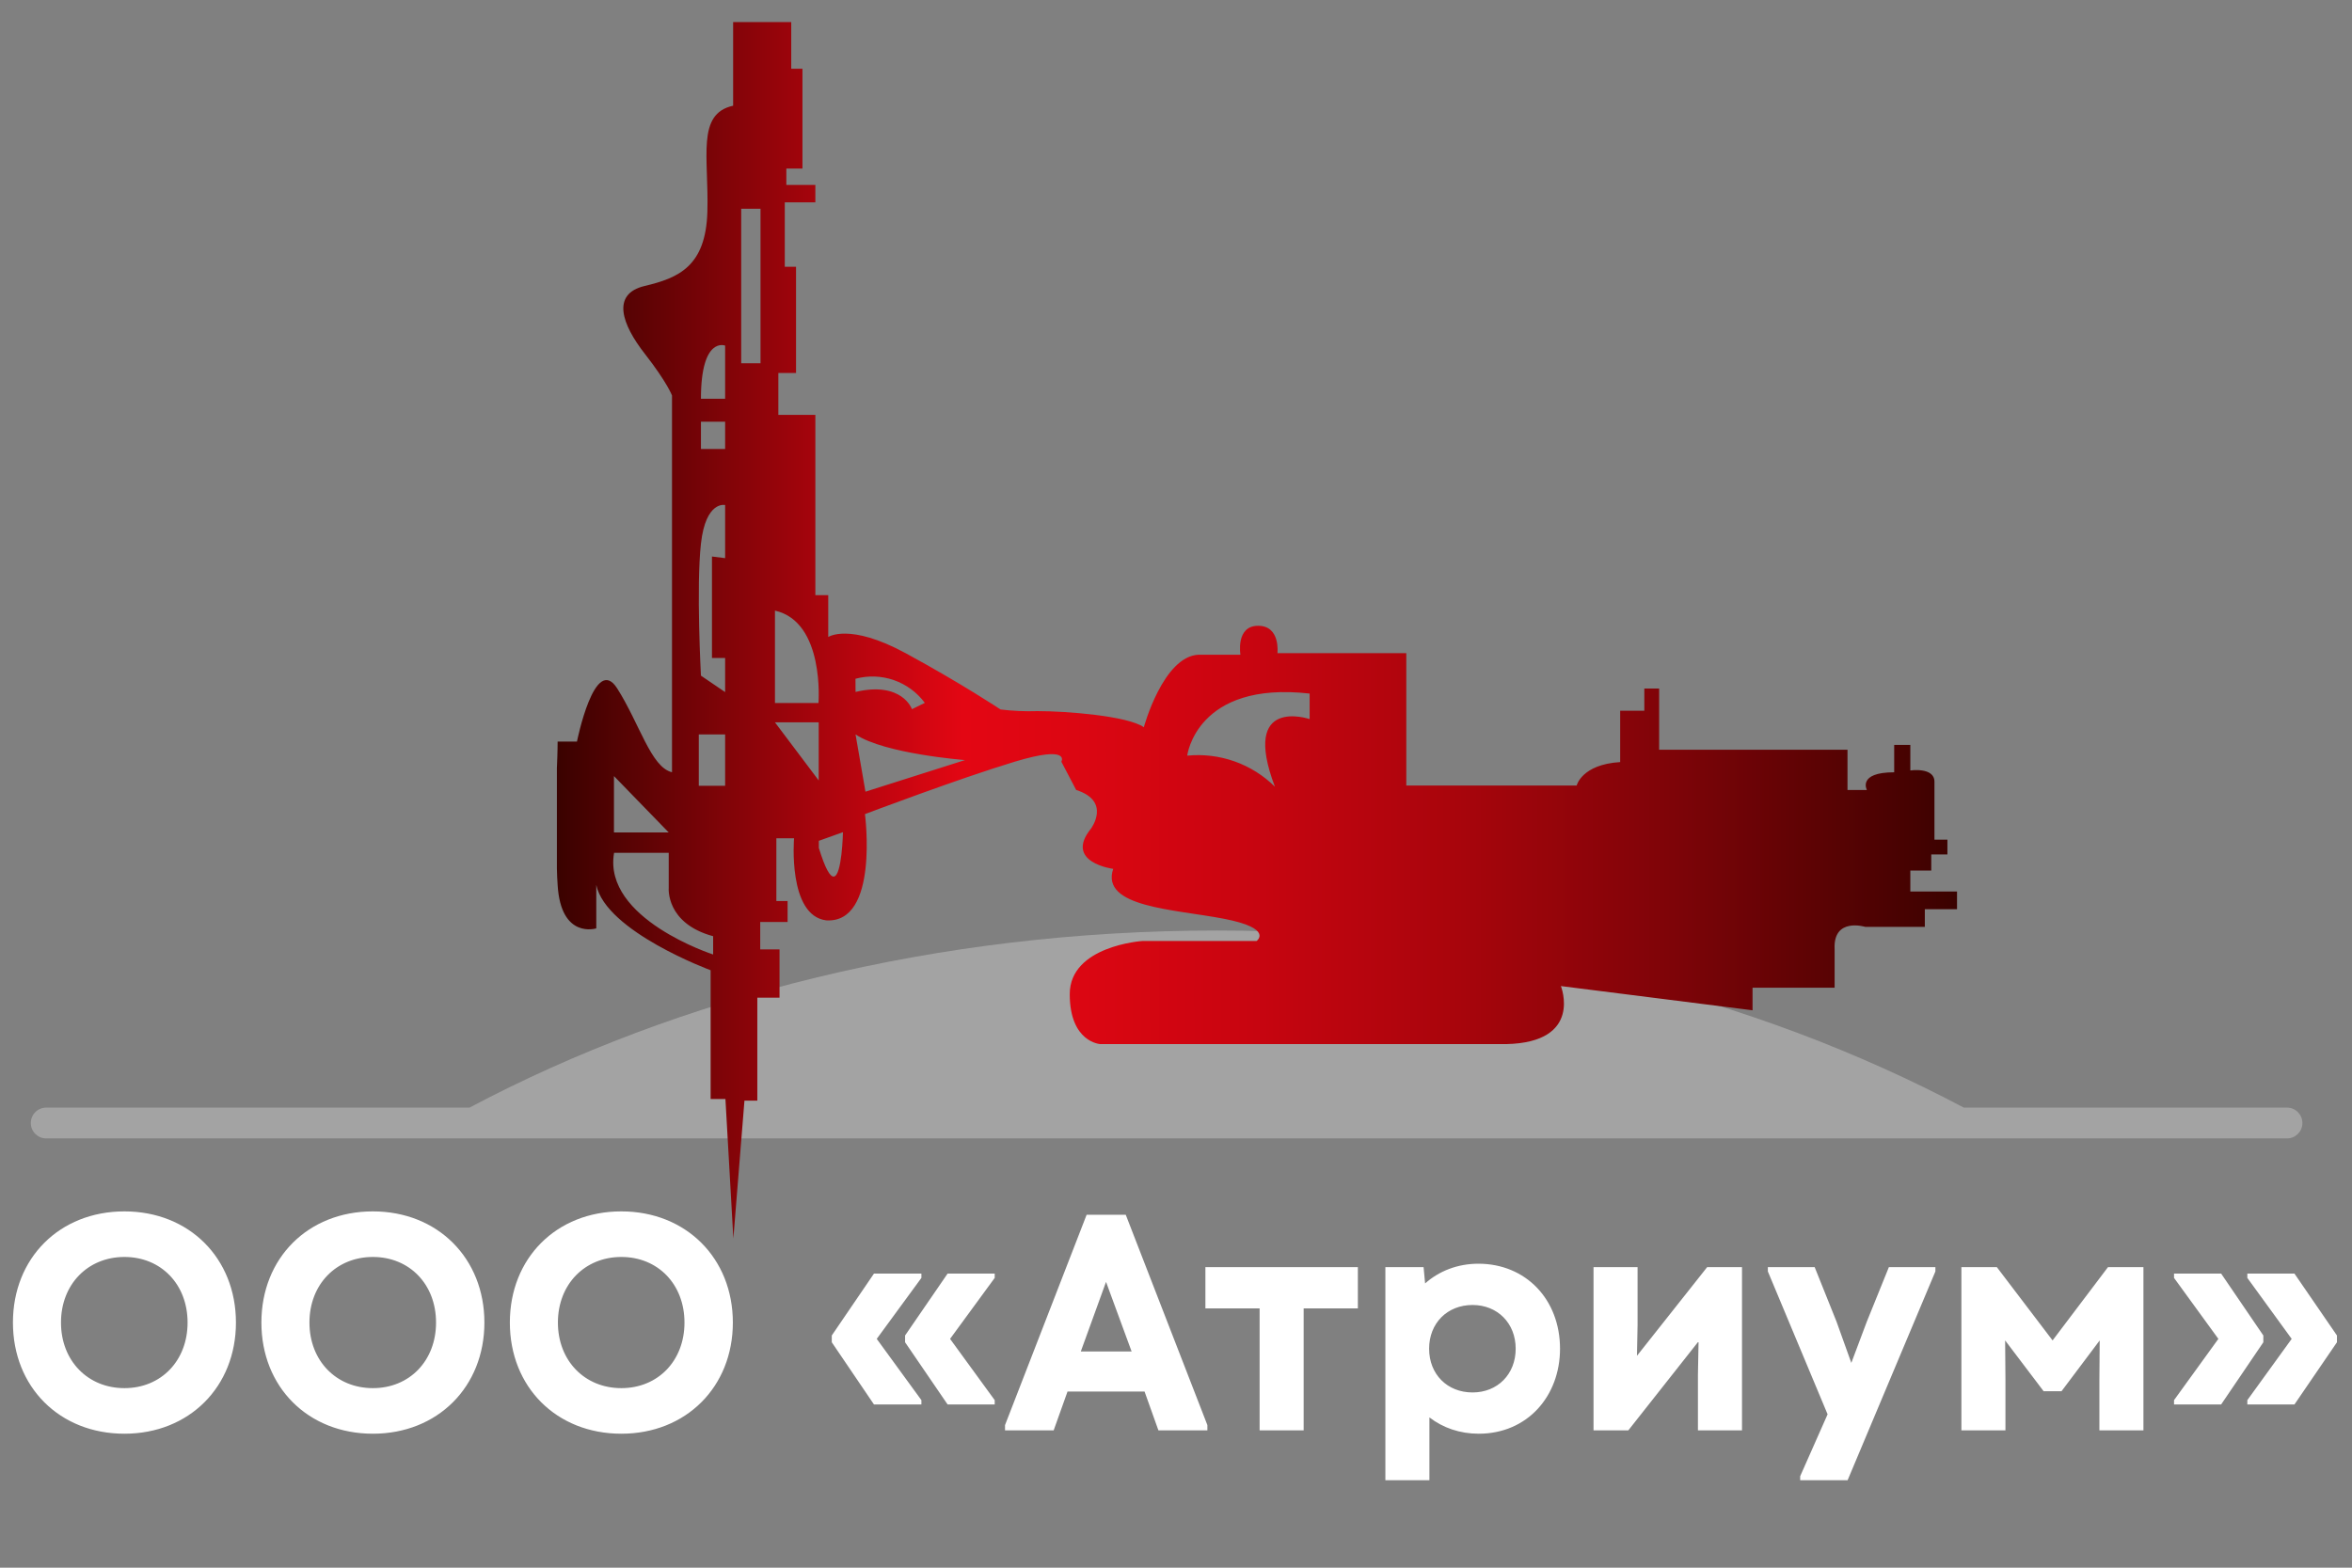 <svg width="102" height="68" viewBox="0 0 102 68" fill="none" xmlns="http://www.w3.org/2000/svg">
<rect x="0" y="0" width="102" height="68" fill="#808080" stroke="none"/>
<path d="M5.396 62.189C8.202 62.189 10.232 60.158 10.232 57.367C10.232 54.575 8.202 52.545 5.396 52.545C2.578 52.545 0.561 54.575 0.561 57.367C0.561 60.158 2.578 62.189 5.396 62.189ZM2.645 57.367C2.645 55.71 3.807 54.522 5.396 54.522C6.986 54.522 8.135 55.71 8.135 57.367C8.135 59.023 6.986 60.212 5.396 60.212C3.807 60.212 2.645 59.023 2.645 57.367ZM16.171 62.189C18.977 62.189 21.007 60.158 21.007 57.367C21.007 54.575 18.977 52.545 16.171 52.545C13.353 52.545 11.336 54.575 11.336 57.367C11.336 60.158 13.353 62.189 16.171 62.189ZM13.42 57.367C13.42 55.71 14.582 54.522 16.171 54.522C17.761 54.522 18.91 55.71 18.91 57.367C18.91 59.023 17.761 60.212 16.171 60.212C14.582 60.212 13.42 59.023 13.42 57.367ZM26.946 62.189C29.751 62.189 31.782 60.158 31.782 57.367C31.782 54.575 29.751 52.545 26.946 52.545C24.128 52.545 22.111 54.575 22.111 57.367C22.111 60.158 24.128 62.189 26.946 62.189ZM24.195 57.367C24.195 55.71 25.357 54.522 26.946 54.522C28.536 54.522 29.684 55.71 29.684 57.367C29.684 59.023 28.536 60.212 26.946 60.212C25.357 60.212 24.195 59.023 24.195 57.367ZM37.902 60.92H39.959V60.733L38.022 58.075L39.959 55.43V55.243H37.902L36.072 57.928V58.222L37.902 60.92ZM39.251 58.222L41.095 60.92H43.138V60.733L41.202 58.075L43.138 55.43V55.243H41.095L39.251 57.928V58.222ZM43.585 62.042H45.695L46.296 60.359H49.636L50.237 62.042H52.361V61.815L48.821 52.692H47.124L43.585 61.815V62.042ZM46.871 58.622L47.966 55.603L49.075 58.622H46.871ZM52.275 56.752H54.626V62.042H56.536V56.752H58.887V54.962H52.275V56.752ZM64.128 62.189C66.238 62.189 67.654 60.559 67.654 58.502C67.654 56.365 66.171 54.815 64.114 54.815C63.206 54.815 62.404 55.136 61.803 55.67L61.737 54.962H60.08V64.206H61.99V61.481C62.578 61.935 63.313 62.189 64.128 62.189ZM61.977 58.502C61.977 57.394 62.765 56.605 63.861 56.605C64.942 56.605 65.731 57.394 65.731 58.502C65.731 59.611 64.942 60.399 63.861 60.399C62.765 60.399 61.977 59.611 61.977 58.502ZM69.107 62.042H70.617L73.662 58.182L73.635 59.624V62.042H75.546V54.962H74.036L70.991 58.809L71.017 57.474V54.962H69.107V62.042ZM78.069 64.206H80.126L83.933 55.149V54.962H81.916L80.954 57.34L80.287 59.117L79.645 57.327L78.697 54.962H76.667V55.149L79.258 61.347L78.069 64.032V64.206ZM85.061 62.042H86.971V59.838L86.957 58.142L88.627 60.346H89.402L91.058 58.142L91.045 59.838V62.042H92.955V54.962H91.419L89.015 58.142L86.597 54.962H85.061V62.042ZM99.504 60.92L101.348 58.222V57.928L99.504 55.243H97.461V55.43L99.384 58.075L97.461 60.733V60.92H99.504ZM94.282 60.92H96.325L98.155 58.222V57.928L96.325 55.243H94.282V55.43L96.205 58.075L94.282 60.733V60.92Z" fill="white"/>
<path fill-rule="evenodd" clip-rule="evenodd" d="M20.361 48.044H2.004C1.635 48.044 1.336 48.343 1.336 48.712C1.336 49.081 1.635 49.38 2.004 49.38H99.181C99.55 49.38 99.849 49.081 99.849 48.712C99.849 48.343 99.55 48.044 99.181 48.044H85.165C76.052 43.211 64.86 40.363 52.763 40.363C40.666 40.363 29.474 43.211 20.361 48.044Z" fill="#A3A3A3"/>
<path d="M26.626 36.991H29.001V38.513C29.001 38.513 28.863 40.05 30.927 40.609V41.402C30.927 41.402 26.145 39.855 26.629 37.004M35.511 36.757V36.471L36.557 36.096C36.557 36.096 36.516 38.022 36.15 38.022C35.999 38.022 35.793 37.701 35.508 36.77M26.626 33.663L29.001 36.109H26.626V33.663ZM30.305 31.856H31.447V34.083H30.305V31.856ZM37.103 31.856C38.361 32.7 41.85 32.969 41.85 32.969L37.533 34.34L37.103 31.856ZM33.608 31.332H35.505V33.852L33.608 31.332ZM56.795 30.084V31.191C56.795 31.191 53.784 30.164 55.29 34.125C54.794 33.634 54.196 33.259 53.539 33.026C52.881 32.793 52.18 32.708 51.486 32.777C51.486 32.777 51.881 29.529 56.795 30.084M37.1 29.442C37.648 29.294 38.228 29.314 38.765 29.501C39.302 29.688 39.769 30.032 40.107 30.488L39.549 30.761C39.549 30.761 39.128 29.538 37.103 30.013L37.1 29.442ZM33.608 26.486C35.774 26.974 35.495 30.495 35.495 30.495H33.608V26.486ZM30.398 29.307C30.398 29.307 30.189 25.455 30.398 23.581C30.606 21.706 31.447 21.905 31.447 21.905V24.21L30.876 24.139V28.54H31.447V30.02L30.398 29.307ZM30.398 18.291H31.447V19.475H30.398V18.291ZM31.447 15.007V17.296H30.398C30.398 14.571 31.447 14.991 31.447 14.991M32.144 9.056H32.982V15.758H32.144V9.056ZM31.794 0.958V4.585C30.189 4.935 30.747 6.832 30.677 9.194C30.606 11.557 29.422 12.057 27.958 12.404C26.494 12.751 26.976 14.08 27.958 15.338C28.94 16.596 29.143 17.155 29.143 17.155V33.496C28.234 33.284 27.743 31.4 26.767 29.862C25.792 28.325 25.021 32.167 25.021 32.167H24.183C24.183 32.167 24.183 32.623 24.151 33.319V37.672C24.151 37.919 24.171 38.157 24.183 38.384C24.322 40.756 25.859 40.269 25.859 40.269V38.384C26.279 40.41 30.818 42.085 30.818 42.085V47.67H31.46L31.804 53.721L32.285 47.741H32.843V43.276H33.806V41.18H32.969V39.992H34.156V39.084H33.669V36.362H34.436C34.436 36.362 34.156 39.713 35.832 39.922C38.136 40.063 37.511 35.313 37.511 35.313C37.511 35.313 41.561 33.778 44.004 33.04C46.447 32.302 46.029 33.04 46.029 33.04L46.671 34.266C48.206 34.754 47.313 35.942 47.313 35.942C46.126 37.409 48.276 37.688 48.276 37.688C47.718 39.363 50.931 39.434 53.091 39.855C55.251 40.275 54.494 40.817 54.494 40.817H49.535C49.535 40.817 46.392 41.026 46.392 43.122C46.392 45.218 47.718 45.289 47.718 45.289H65.317C68.668 45.218 67.692 42.772 67.692 42.772L76.003 43.822V42.843H79.562V41.167C79.495 39.771 80.891 40.204 80.891 40.204H83.475V39.437H84.871V38.67H82.846V37.762H83.754V37.062H84.454V36.42H83.892V33.907C83.892 33.265 82.846 33.419 82.846 33.419V32.311H82.146V33.499C80.541 33.499 80.962 34.266 80.962 34.266H80.121V32.52H71.952V29.866H71.31V30.828H70.263V33.056C68.588 33.159 68.376 34.074 68.376 34.074H60.987V28.331H55.399C55.399 28.331 55.54 27.144 54.561 27.144C53.582 27.144 53.794 28.399 53.794 28.399H51.977C50.443 28.469 49.605 31.544 49.605 31.544C48.905 31.053 46.251 30.845 44.996 30.845C44.46 30.863 43.923 30.839 43.391 30.774C43.391 30.774 41.715 29.657 39.273 28.331C36.83 27.006 35.919 27.631 35.919 27.631V25.815H35.36V17.996H33.755V16.179H34.522V11.57H34.034V8.777H35.36V8.02H34.102V7.31H34.801V2.98H34.314V0.958H31.794Z" fill="url(#paint0_linear_166_1034)"/>
<defs>
<linearGradient id="paint0_linear_166_1034" x1="24.151" y1="27.339" x2="84.871" y2="27.339" gradientUnits="userSpaceOnUse">
<stop stop-color="#3A0200"/>
<stop offset="0.29" stop-color="#E30613"/>
<stop offset="0.37" stop-color="#DC0612"/>
<stop offset="0.49" stop-color="#C90510"/>
<stop offset="0.64" stop-color="#A9050C"/>
<stop offset="0.8" stop-color="#7D0408"/>
<stop offset="0.97" stop-color="#450201"/>
<stop offset="1" stop-color="#3A0200"/>
</linearGradient>
</defs>
</svg>
